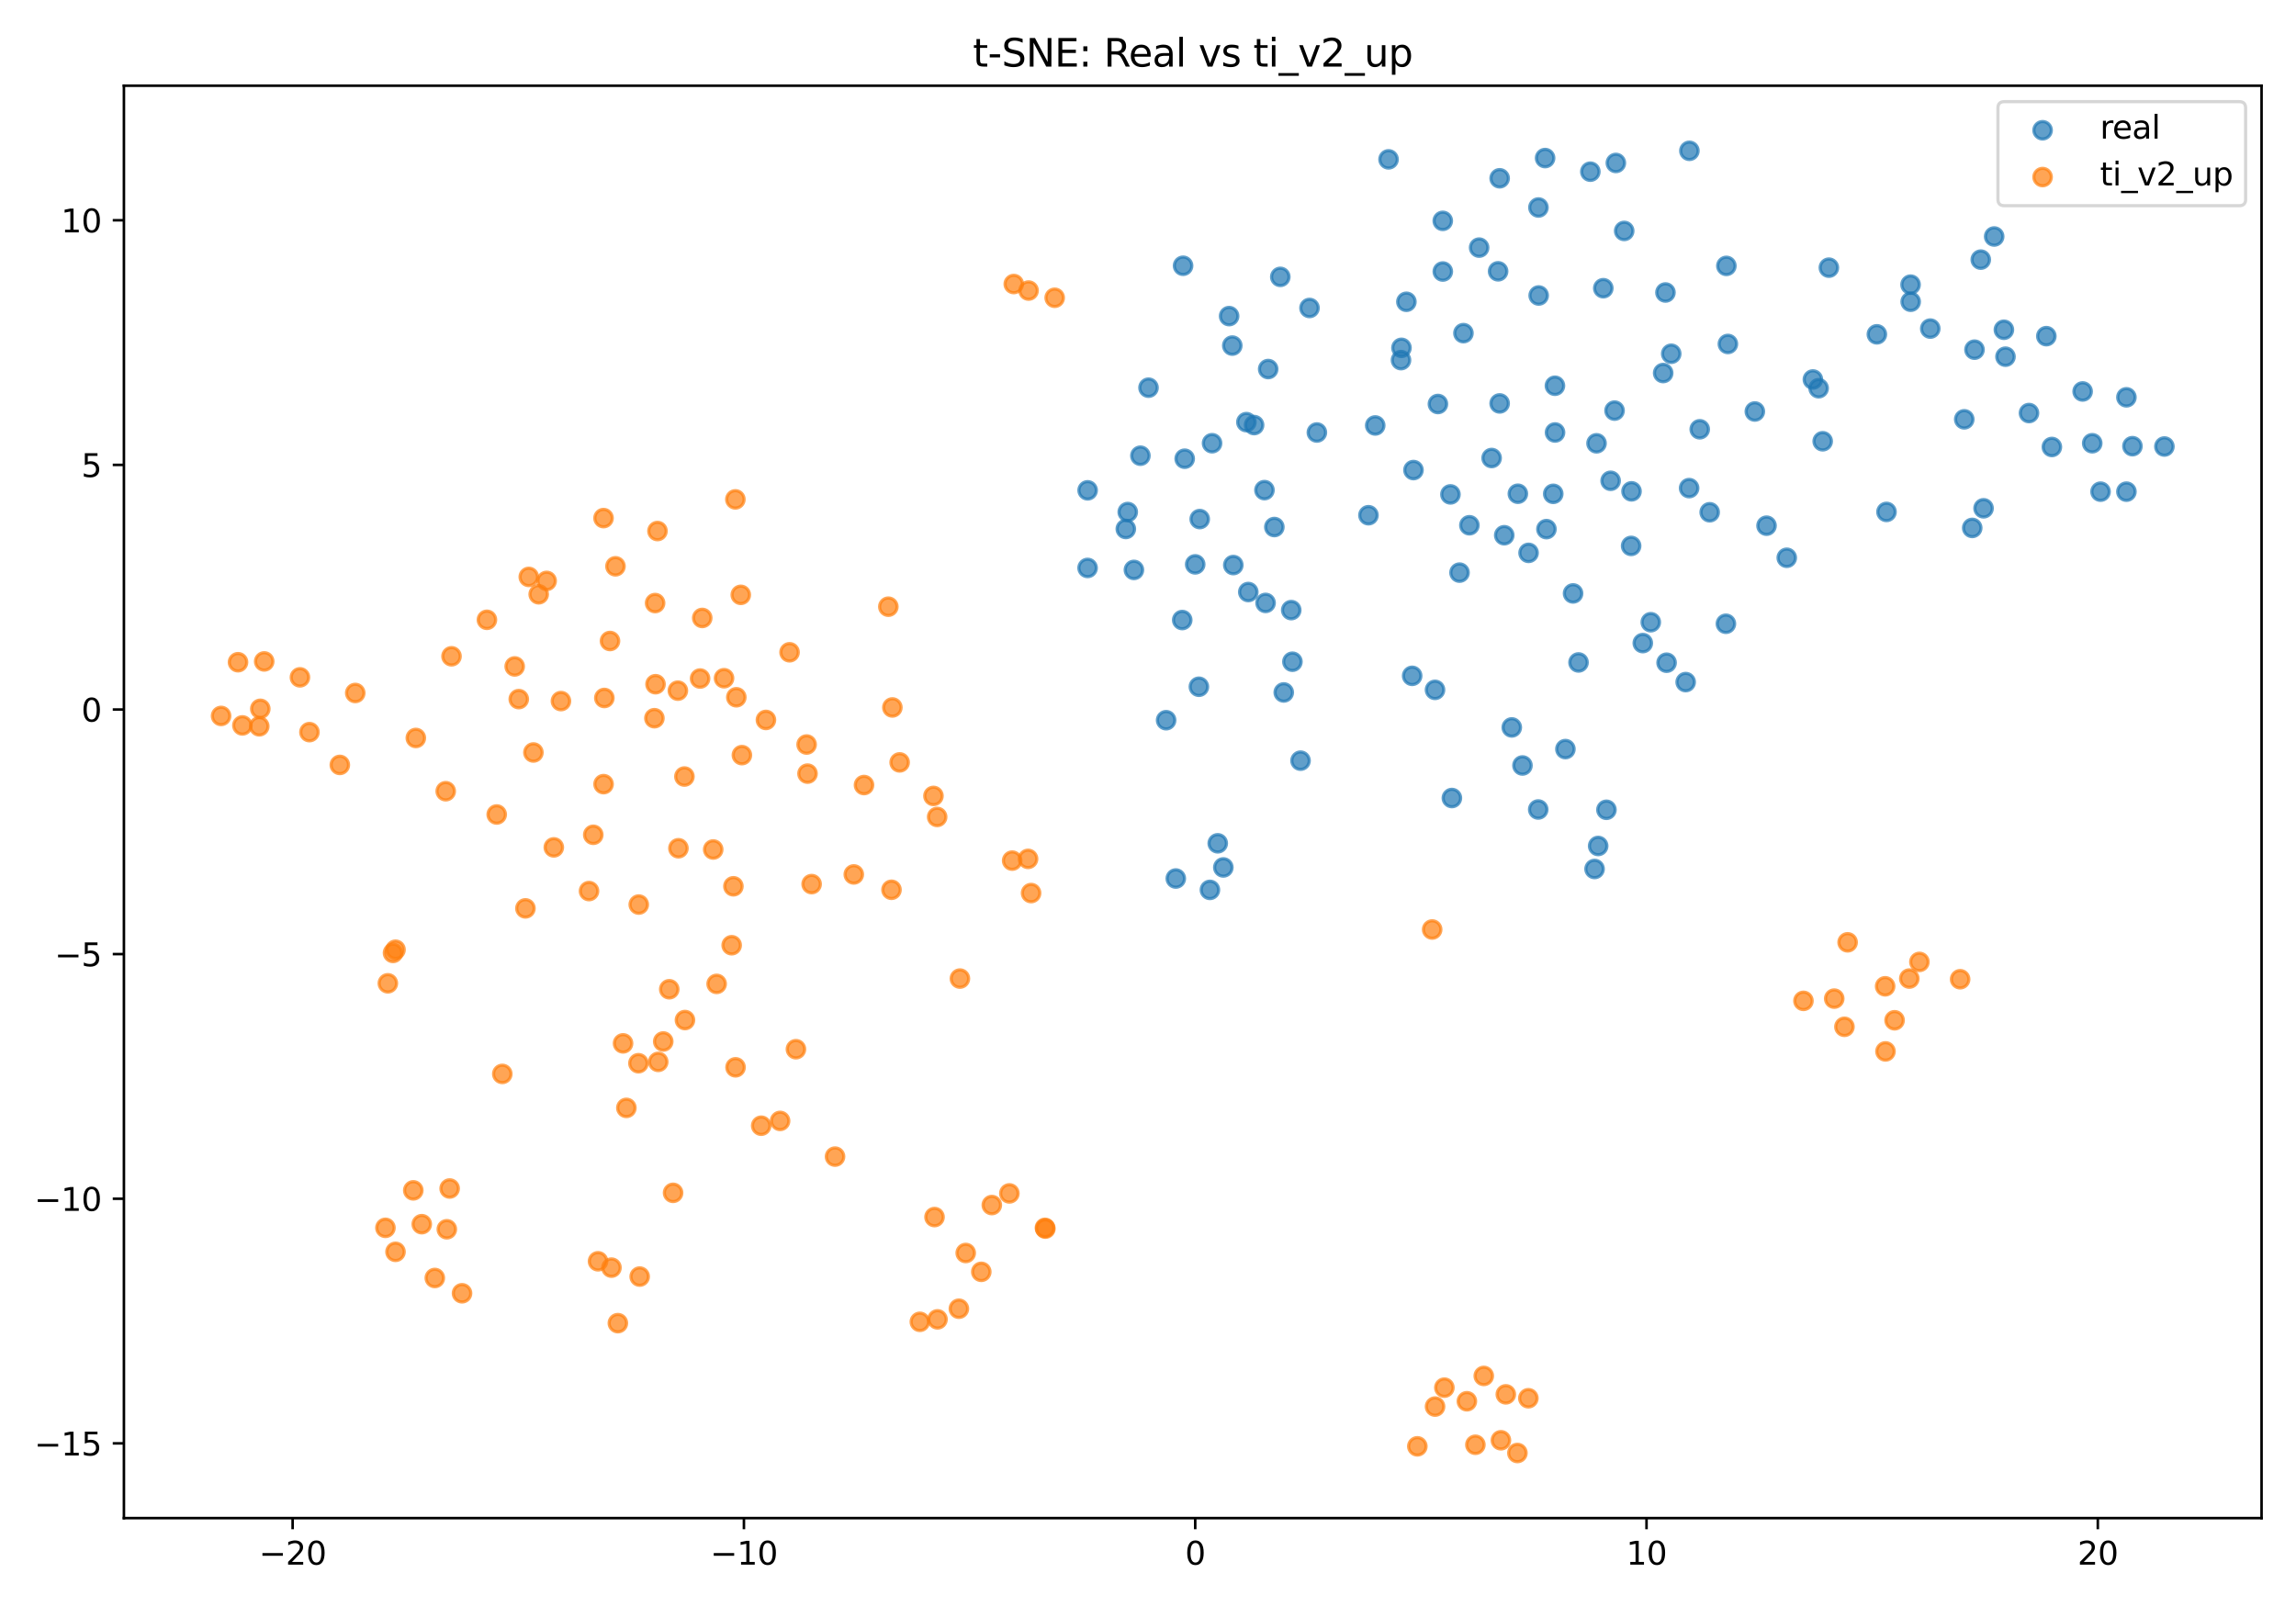 <?xml version="1.0" encoding="utf-8" standalone="no"?>
<!DOCTYPE svg PUBLIC "-//W3C//DTD SVG 1.1//EN"
  "http://www.w3.org/Graphics/SVG/1.1/DTD/svg11.dtd">
<svg xmlns:xlink="http://www.w3.org/1999/xlink" width="720pt" height="504pt" viewBox="0 0 720 504" xmlns="http://www.w3.org/2000/svg" version="1.1">
 <defs>
  <style type="text/css">*{stroke-linejoin: round; stroke-linecap: butt}</style>
 </defs>
 <g id="figure_1">
  <g id="patch_1">
   <path d="M 0 504 
L 720 504 
L 720 0 
L 0 0 
z
" style="fill: #ffffff"/>
  </g>
  <g id="axes_1">
   <g id="patch_2">
    <path d="M 38.86 476.12 
L 709.2 476.12 
L 709.2 26.88 
L 38.86 26.88 
z
" style="fill: #ffffff"/>
   </g>
   <g id="PathCollection_1">
    <defs>
     <path id="me926a6a86a" d="M 0 2.739 
C 0.726 2.739 1.423 2.45 1.936 1.936 
C 2.45 1.423 2.739 0.726 2.739 0 
C 2.739 -0.726 2.45 -1.423 1.936 -1.936 
C 1.423 -2.45 0.726 -2.739 0 -2.739 
C -0.726 -2.739 -1.423 -2.45 -1.936 -1.936 
C -2.45 -1.423 -2.739 -0.726 -2.739 0 
C -2.739 0.726 -2.45 1.423 -1.936 1.936 
C -1.423 2.45 -0.726 2.739 0 2.739 
z
" style="stroke: #1f77b4; stroke-opacity: 0.7"/>
    </defs>
    <g clip-path="url(#pe6d6c98d24)">
     <use xlink:href="#me926a6a86a" x="467.756" y="143.649" style="fill: #1f77b4; fill-opacity: 0.7; stroke: #1f77b4; stroke-opacity: 0.7"/>
     <use xlink:href="#me926a6a86a" x="618.469" y="165.573" style="fill: #1f77b4; fill-opacity: 0.7; stroke: #1f77b4; stroke-opacity: 0.7"/>
     <use xlink:href="#me926a6a86a" x="511.504" y="171.214" style="fill: #1f77b4; fill-opacity: 0.7; stroke: #1f77b4; stroke-opacity: 0.7"/>
     <use xlink:href="#me926a6a86a" x="487.641" y="135.639" style="fill: #1f77b4; fill-opacity: 0.7; stroke: #1f77b4; stroke-opacity: 0.7"/>
     <use xlink:href="#me926a6a86a" x="457.689" y="179.592" style="fill: #1f77b4; fill-opacity: 0.7; stroke: #1f77b4; stroke-opacity: 0.7"/>
     <use xlink:href="#me926a6a86a" x="475.985" y="154.85" style="fill: #1f77b4; fill-opacity: 0.7; stroke: #1f77b4; stroke-opacity: 0.7"/>
     <use xlink:href="#me926a6a86a" x="471.713" y="167.864" style="fill: #1f77b4; fill-opacity: 0.7; stroke: #1f77b4; stroke-opacity: 0.7"/>
     <use xlink:href="#me926a6a86a" x="355.584" y="178.744" style="fill: #1f77b4; fill-opacity: 0.7; stroke: #1f77b4; stroke-opacity: 0.7"/>
     <use xlink:href="#me926a6a86a" x="560.31" y="174.934" style="fill: #1f77b4; fill-opacity: 0.7; stroke: #1f77b4; stroke-opacity: 0.7"/>
     <use xlink:href="#me926a6a86a" x="353.649" y="160.587" style="fill: #1f77b4; fill-opacity: 0.7; stroke: #1f77b4; stroke-opacity: 0.7"/>
     <use xlink:href="#me926a6a86a" x="553.963" y="164.872" style="fill: #1f77b4; fill-opacity: 0.7; stroke: #1f77b4; stroke-opacity: 0.7"/>
     <use xlink:href="#me926a6a86a" x="521.553" y="116.994" style="fill: #1f77b4; fill-opacity: 0.7; stroke: #1f77b4; stroke-opacity: 0.7"/>
     <use xlink:href="#me926a6a86a" x="541.845" y="107.878" style="fill: #1f77b4; fill-opacity: 0.7; stroke: #1f77b4; stroke-opacity: 0.7"/>
     <use xlink:href="#me926a6a86a" x="528.609" y="213.922" style="fill: #1f77b4; fill-opacity: 0.7; stroke: #1f77b4; stroke-opacity: 0.7"/>
     <use xlink:href="#me926a6a86a" x="591.583" y="160.551" style="fill: #1f77b4; fill-opacity: 0.7; stroke: #1f77b4; stroke-opacity: 0.7"/>
     <use xlink:href="#me926a6a86a" x="429.131" y="161.587" style="fill: #1f77b4; fill-opacity: 0.7; stroke: #1f77b4; stroke-opacity: 0.7"/>
     <use xlink:href="#me926a6a86a" x="511.625" y="154.097" style="fill: #1f77b4; fill-opacity: 0.7; stroke: #1f77b4; stroke-opacity: 0.7"/>
     <use xlink:href="#me926a6a86a" x="505.073" y="150.788" style="fill: #1f77b4; fill-opacity: 0.7; stroke: #1f77b4; stroke-opacity: 0.7"/>
     <use xlink:href="#me926a6a86a" x="450.008" y="216.361" style="fill: #1f77b4; fill-opacity: 0.7; stroke: #1f77b4; stroke-opacity: 0.7"/>
     <use xlink:href="#me926a6a86a" x="386.431" y="108.39" style="fill: #1f77b4; fill-opacity: 0.7; stroke: #1f77b4; stroke-opacity: 0.7"/>
     <use xlink:href="#me926a6a86a" x="399.619" y="165.294" style="fill: #1f77b4; fill-opacity: 0.7; stroke: #1f77b4; stroke-opacity: 0.7"/>
     <use xlink:href="#me926a6a86a" x="484.947" y="165.948" style="fill: #1f77b4; fill-opacity: 0.7; stroke: #1f77b4; stroke-opacity: 0.7"/>
     <use xlink:href="#me926a6a86a" x="407.833" y="238.566" style="fill: #1f77b4; fill-opacity: 0.7; stroke: #1f77b4; stroke-opacity: 0.7"/>
     <use xlink:href="#me926a6a86a" x="460.785" y="164.734" style="fill: #1f77b4; fill-opacity: 0.7; stroke: #1f77b4; stroke-opacity: 0.7"/>
     <use xlink:href="#me926a6a86a" x="522.622" y="207.846" style="fill: #1f77b4; fill-opacity: 0.7; stroke: #1f77b4; stroke-opacity: 0.7"/>
     <use xlink:href="#me926a6a86a" x="452.436" y="69.269" style="fill: #1f77b4; fill-opacity: 0.7; stroke: #1f77b4; stroke-opacity: 0.7"/>
     <use xlink:href="#me926a6a86a" x="450.916" y="126.706" style="fill: #1f77b4; fill-opacity: 0.7; stroke: #1f77b4; stroke-opacity: 0.7"/>
     <use xlink:href="#me926a6a86a" x="487.611" y="120.98" style="fill: #1f77b4; fill-opacity: 0.7; stroke: #1f77b4; stroke-opacity: 0.7"/>
     <use xlink:href="#me926a6a86a" x="443.249" y="147.426" style="fill: #1f77b4; fill-opacity: 0.7; stroke: #1f77b4; stroke-opacity: 0.7"/>
     <use xlink:href="#me926a6a86a" x="452.449" y="85.156" style="fill: #1f77b4; fill-opacity: 0.7; stroke: #1f77b4; stroke-opacity: 0.7"/>
     <use xlink:href="#me926a6a86a" x="386.751" y="177.218" style="fill: #1f77b4; fill-opacity: 0.7; stroke: #1f77b4; stroke-opacity: 0.7"/>
     <use xlink:href="#me926a6a86a" x="370.733" y="194.461" style="fill: #1f77b4; fill-opacity: 0.7; stroke: #1f77b4; stroke-opacity: 0.7"/>
     <use xlink:href="#me926a6a86a" x="375.959" y="215.385" style="fill: #1f77b4; fill-opacity: 0.7; stroke: #1f77b4; stroke-opacity: 0.7"/>
     <use xlink:href="#me926a6a86a" x="365.683" y="225.877" style="fill: #1f77b4; fill-opacity: 0.7; stroke: #1f77b4; stroke-opacity: 0.7"/>
     <use xlink:href="#me926a6a86a" x="383.623" y="272.053" style="fill: #1f77b4; fill-opacity: 0.7; stroke: #1f77b4; stroke-opacity: 0.7"/>
     <use xlink:href="#me926a6a86a" x="405.288" y="207.534" style="fill: #1f77b4; fill-opacity: 0.7; stroke: #1f77b4; stroke-opacity: 0.7"/>
     <use xlink:href="#me926a6a86a" x="402.569" y="217.171" style="fill: #1f77b4; fill-opacity: 0.7; stroke: #1f77b4; stroke-opacity: 0.7"/>
     <use xlink:href="#me926a6a86a" x="381.867" y="264.485" style="fill: #1f77b4; fill-opacity: 0.7; stroke: #1f77b4; stroke-opacity: 0.7"/>
     <use xlink:href="#me926a6a86a" x="368.716" y="275.527" style="fill: #1f77b4; fill-opacity: 0.7; stroke: #1f77b4; stroke-opacity: 0.7"/>
     <use xlink:href="#me926a6a86a" x="379.42" y="279.093" style="fill: #1f77b4; fill-opacity: 0.7; stroke: #1f77b4; stroke-opacity: 0.7"/>
     <use xlink:href="#me926a6a86a" x="506.305" y="128.78" style="fill: #1f77b4; fill-opacity: 0.7; stroke: #1f77b4; stroke-opacity: 0.7"/>
     <use xlink:href="#me926a6a86a" x="536.136" y="160.658" style="fill: #1f77b4; fill-opacity: 0.7; stroke: #1f77b4; stroke-opacity: 0.7"/>
     <use xlink:href="#me926a6a86a" x="495.007" y="207.763" style="fill: #1f77b4; fill-opacity: 0.7; stroke: #1f77b4; stroke-opacity: 0.7"/>
     <use xlink:href="#me926a6a86a" x="458.918" y="104.484" style="fill: #1f77b4; fill-opacity: 0.7; stroke: #1f77b4; stroke-opacity: 0.7"/>
     <use xlink:href="#me926a6a86a" x="410.646" y="96.59" style="fill: #1f77b4; fill-opacity: 0.7; stroke: #1f77b4; stroke-opacity: 0.7"/>
     <use xlink:href="#me926a6a86a" x="533.017" y="134.635" style="fill: #1f77b4; fill-opacity: 0.7; stroke: #1f77b4; stroke-opacity: 0.7"/>
     <use xlink:href="#me926a6a86a" x="477.428" y="240.075" style="fill: #1f77b4; fill-opacity: 0.7; stroke: #1f77b4; stroke-opacity: 0.7"/>
     <use xlink:href="#me926a6a86a" x="474.076" y="228.141" style="fill: #1f77b4; fill-opacity: 0.7; stroke: #1f77b4; stroke-opacity: 0.7"/>
     <use xlink:href="#me926a6a86a" x="515.165" y="201.69" style="fill: #1f77b4; fill-opacity: 0.7; stroke: #1f77b4; stroke-opacity: 0.7"/>
     <use xlink:href="#me926a6a86a" x="482.511" y="92.674" style="fill: #1f77b4; fill-opacity: 0.7; stroke: #1f77b4; stroke-opacity: 0.7"/>
     <use xlink:href="#me926a6a86a" x="482.436" y="65.078" style="fill: #1f77b4; fill-opacity: 0.7; stroke: #1f77b4; stroke-opacity: 0.7"/>
     <use xlink:href="#me926a6a86a" x="487.082" y="154.877" style="fill: #1f77b4; fill-opacity: 0.7; stroke: #1f77b4; stroke-opacity: 0.7"/>
     <use xlink:href="#me926a6a86a" x="490.894" y="234.937" style="fill: #1f77b4; fill-opacity: 0.7; stroke: #1f77b4; stroke-opacity: 0.7"/>
     <use xlink:href="#me926a6a86a" x="484.527" y="49.574" style="fill: #1f77b4; fill-opacity: 0.7; stroke: #1f77b4; stroke-opacity: 0.7"/>
     <use xlink:href="#me926a6a86a" x="470.275" y="55.915" style="fill: #1f77b4; fill-opacity: 0.7; stroke: #1f77b4; stroke-opacity: 0.7"/>
     <use xlink:href="#me926a6a86a" x="498.715" y="53.843" style="fill: #1f77b4; fill-opacity: 0.7; stroke: #1f77b4; stroke-opacity: 0.7"/>
     <use xlink:href="#me926a6a86a" x="469.789" y="85.091" style="fill: #1f77b4; fill-opacity: 0.7; stroke: #1f77b4; stroke-opacity: 0.7"/>
     <use xlink:href="#me926a6a86a" x="506.716" y="51.107" style="fill: #1f77b4; fill-opacity: 0.7; stroke: #1f77b4; stroke-opacity: 0.7"/>
     <use xlink:href="#me926a6a86a" x="385.437" y="99.139" style="fill: #1f77b4; fill-opacity: 0.7; stroke: #1f77b4; stroke-opacity: 0.7"/>
     <use xlink:href="#me926a6a86a" x="621.147" y="81.427" style="fill: #1f77b4; fill-opacity: 0.7; stroke: #1f77b4; stroke-opacity: 0.7"/>
     <use xlink:href="#me926a6a86a" x="455.294" y="250.283" style="fill: #1f77b4; fill-opacity: 0.7; stroke: #1f77b4; stroke-opacity: 0.7"/>
     <use xlink:href="#me926a6a86a" x="353.043" y="165.897" style="fill: #1f77b4; fill-opacity: 0.7; stroke: #1f77b4; stroke-opacity: 0.7"/>
     <use xlink:href="#me926a6a86a" x="397.687" y="115.747" style="fill: #1f77b4; fill-opacity: 0.7; stroke: #1f77b4; stroke-opacity: 0.7"/>
     <use xlink:href="#me926a6a86a" x="341.056" y="178.122" style="fill: #1f77b4; fill-opacity: 0.7; stroke: #1f77b4; stroke-opacity: 0.7"/>
     <use xlink:href="#me926a6a86a" x="396.871" y="189.093" style="fill: #1f77b4; fill-opacity: 0.7; stroke: #1f77b4; stroke-opacity: 0.7"/>
     <use xlink:href="#me926a6a86a" x="493.298" y="186.111" style="fill: #1f77b4; fill-opacity: 0.7; stroke: #1f77b4; stroke-opacity: 0.7"/>
     <use xlink:href="#me926a6a86a" x="454.841" y="155.055" style="fill: #1f77b4; fill-opacity: 0.7; stroke: #1f77b4; stroke-opacity: 0.7"/>
     <use xlink:href="#me926a6a86a" x="391.449" y="185.677" style="fill: #1f77b4; fill-opacity: 0.7; stroke: #1f77b4; stroke-opacity: 0.7"/>
     <use xlink:href="#me926a6a86a" x="500.655" y="139.034" style="fill: #1f77b4; fill-opacity: 0.7; stroke: #1f77b4; stroke-opacity: 0.7"/>
     <use xlink:href="#me926a6a86a" x="435.434" y="49.979" style="fill: #1f77b4; fill-opacity: 0.7; stroke: #1f77b4; stroke-opacity: 0.7"/>
     <use xlink:href="#me926a6a86a" x="442.839" y="211.963" style="fill: #1f77b4; fill-opacity: 0.7; stroke: #1f77b4; stroke-opacity: 0.7"/>
     <use xlink:href="#me926a6a86a" x="541.226" y="195.629" style="fill: #1f77b4; fill-opacity: 0.7; stroke: #1f77b4; stroke-opacity: 0.7"/>
     <use xlink:href="#me926a6a86a" x="371" y="83.349" style="fill: #1f77b4; fill-opacity: 0.7; stroke: #1f77b4; stroke-opacity: 0.7"/>
     <use xlink:href="#me926a6a86a" x="401.488" y="86.835" style="fill: #1f77b4; fill-opacity: 0.7; stroke: #1f77b4; stroke-opacity: 0.7"/>
     <use xlink:href="#me926a6a86a" x="571.576" y="138.392" style="fill: #1f77b4; fill-opacity: 0.7; stroke: #1f77b4; stroke-opacity: 0.7"/>
     <use xlink:href="#me926a6a86a" x="500.037" y="272.535" style="fill: #1f77b4; fill-opacity: 0.7; stroke: #1f77b4; stroke-opacity: 0.7"/>
     <use xlink:href="#me926a6a86a" x="503.761" y="253.973" style="fill: #1f77b4; fill-opacity: 0.7; stroke: #1f77b4; stroke-opacity: 0.7"/>
     <use xlink:href="#me926a6a86a" x="517.668" y="195.143" style="fill: #1f77b4; fill-opacity: 0.7; stroke: #1f77b4; stroke-opacity: 0.7"/>
     <use xlink:href="#me926a6a86a" x="501.165" y="265.319" style="fill: #1f77b4; fill-opacity: 0.7; stroke: #1f77b4; stroke-opacity: 0.7"/>
     <use xlink:href="#me926a6a86a" x="482.371" y="253.879" style="fill: #1f77b4; fill-opacity: 0.7; stroke: #1f77b4; stroke-opacity: 0.7"/>
     <use xlink:href="#me926a6a86a" x="396.519" y="153.719" style="fill: #1f77b4; fill-opacity: 0.7; stroke: #1f77b4; stroke-opacity: 0.7"/>
     <use xlink:href="#me926a6a86a" x="412.957" y="135.645" style="fill: #1f77b4; fill-opacity: 0.7; stroke: #1f77b4; stroke-opacity: 0.7"/>
     <use xlink:href="#me926a6a86a" x="529.69" y="153.086" style="fill: #1f77b4; fill-opacity: 0.7; stroke: #1f77b4; stroke-opacity: 0.7"/>
     <use xlink:href="#me926a6a86a" x="439.484" y="109.094" style="fill: #1f77b4; fill-opacity: 0.7; stroke: #1f77b4; stroke-opacity: 0.7"/>
     <use xlink:href="#me926a6a86a" x="439.34" y="112.942" style="fill: #1f77b4; fill-opacity: 0.7; stroke: #1f77b4; stroke-opacity: 0.7"/>
     <use xlink:href="#me926a6a86a" x="371.506" y="143.865" style="fill: #1f77b4; fill-opacity: 0.7; stroke: #1f77b4; stroke-opacity: 0.7"/>
     <use xlink:href="#me926a6a86a" x="380.091" y="139.006" style="fill: #1f77b4; fill-opacity: 0.7; stroke: #1f77b4; stroke-opacity: 0.7"/>
     <use xlink:href="#me926a6a86a" x="393.272" y="133.315" style="fill: #1f77b4; fill-opacity: 0.7; stroke: #1f77b4; stroke-opacity: 0.7"/>
     <use xlink:href="#me926a6a86a" x="390.854" y="132.389" style="fill: #1f77b4; fill-opacity: 0.7; stroke: #1f77b4; stroke-opacity: 0.7"/>
     <use xlink:href="#me926a6a86a" x="404.916" y="191.347" style="fill: #1f77b4; fill-opacity: 0.7; stroke: #1f77b4; stroke-opacity: 0.7"/>
     <use xlink:href="#me926a6a86a" x="376.219" y="162.796" style="fill: #1f77b4; fill-opacity: 0.7; stroke: #1f77b4; stroke-opacity: 0.7"/>
     <use xlink:href="#me926a6a86a" x="374.803" y="177" style="fill: #1f77b4; fill-opacity: 0.7; stroke: #1f77b4; stroke-opacity: 0.7"/>
     <use xlink:href="#me926a6a86a" x="524.08" y="110.947" style="fill: #1f77b4; fill-opacity: 0.7; stroke: #1f77b4; stroke-opacity: 0.7"/>
     <use xlink:href="#me926a6a86a" x="463.838" y="77.663" style="fill: #1f77b4; fill-opacity: 0.7; stroke: #1f77b4; stroke-opacity: 0.7"/>
     <use xlink:href="#me926a6a86a" x="479.342" y="173.394" style="fill: #1f77b4; fill-opacity: 0.7; stroke: #1f77b4; stroke-opacity: 0.7"/>
     <use xlink:href="#me926a6a86a" x="341.068" y="153.779" style="fill: #1f77b4; fill-opacity: 0.7; stroke: #1f77b4; stroke-opacity: 0.7"/>
     <use xlink:href="#me926a6a86a" x="550.299" y="129.055" style="fill: #1f77b4; fill-opacity: 0.7; stroke: #1f77b4; stroke-opacity: 0.7"/>
     <use xlink:href="#me926a6a86a" x="360.159" y="121.591" style="fill: #1f77b4; fill-opacity: 0.7; stroke: #1f77b4; stroke-opacity: 0.7"/>
     <use xlink:href="#me926a6a86a" x="431.255" y="133.436" style="fill: #1f77b4; fill-opacity: 0.7; stroke: #1f77b4; stroke-opacity: 0.7"/>
     <use xlink:href="#me926a6a86a" x="357.62" y="142.921" style="fill: #1f77b4; fill-opacity: 0.7; stroke: #1f77b4; stroke-opacity: 0.7"/>
     <use xlink:href="#me926a6a86a" x="509.33" y="72.429" style="fill: #1f77b4; fill-opacity: 0.7; stroke: #1f77b4; stroke-opacity: 0.7"/>
     <use xlink:href="#me926a6a86a" x="522.269" y="91.733" style="fill: #1f77b4; fill-opacity: 0.7; stroke: #1f77b4; stroke-opacity: 0.7"/>
     <use xlink:href="#me926a6a86a" x="441.028" y="94.648" style="fill: #1f77b4; fill-opacity: 0.7; stroke: #1f77b4; stroke-opacity: 0.7"/>
     <use xlink:href="#me926a6a86a" x="599.17" y="94.637" style="fill: #1f77b4; fill-opacity: 0.7; stroke: #1f77b4; stroke-opacity: 0.7"/>
     <use xlink:href="#me926a6a86a" x="541.372" y="83.392" style="fill: #1f77b4; fill-opacity: 0.7; stroke: #1f77b4; stroke-opacity: 0.7"/>
     <use xlink:href="#me926a6a86a" x="570.302" y="121.764" style="fill: #1f77b4; fill-opacity: 0.7; stroke: #1f77b4; stroke-opacity: 0.7"/>
     <use xlink:href="#me926a6a86a" x="588.567" y="104.852" style="fill: #1f77b4; fill-opacity: 0.7; stroke: #1f77b4; stroke-opacity: 0.7"/>
     <use xlink:href="#me926a6a86a" x="573.516" y="83.951" style="fill: #1f77b4; fill-opacity: 0.7; stroke: #1f77b4; stroke-opacity: 0.7"/>
     <use xlink:href="#me926a6a86a" x="568.503" y="119.017" style="fill: #1f77b4; fill-opacity: 0.7; stroke: #1f77b4; stroke-opacity: 0.7"/>
     <use xlink:href="#me926a6a86a" x="599.133" y="89.273" style="fill: #1f77b4; fill-opacity: 0.7; stroke: #1f77b4; stroke-opacity: 0.7"/>
     <use xlink:href="#me926a6a86a" x="643.444" y="140.19" style="fill: #1f77b4; fill-opacity: 0.7; stroke: #1f77b4; stroke-opacity: 0.7"/>
     <use xlink:href="#me926a6a86a" x="622.022" y="159.415" style="fill: #1f77b4; fill-opacity: 0.7; stroke: #1f77b4; stroke-opacity: 0.7"/>
     <use xlink:href="#me926a6a86a" x="615.969" y="131.51" style="fill: #1f77b4; fill-opacity: 0.7; stroke: #1f77b4; stroke-opacity: 0.7"/>
     <use xlink:href="#me926a6a86a" x="628.4" y="103.421" style="fill: #1f77b4; fill-opacity: 0.7; stroke: #1f77b4; stroke-opacity: 0.7"/>
     <use xlink:href="#me926a6a86a" x="605.313" y="103.057" style="fill: #1f77b4; fill-opacity: 0.7; stroke: #1f77b4; stroke-opacity: 0.7"/>
     <use xlink:href="#me926a6a86a" x="619.181" y="109.669" style="fill: #1f77b4; fill-opacity: 0.7; stroke: #1f77b4; stroke-opacity: 0.7"/>
     <use xlink:href="#me926a6a86a" x="628.897" y="111.869" style="fill: #1f77b4; fill-opacity: 0.7; stroke: #1f77b4; stroke-opacity: 0.7"/>
     <use xlink:href="#me926a6a86a" x="653.091" y="122.772" style="fill: #1f77b4; fill-opacity: 0.7; stroke: #1f77b4; stroke-opacity: 0.7"/>
     <use xlink:href="#me926a6a86a" x="641.707" y="105.429" style="fill: #1f77b4; fill-opacity: 0.7; stroke: #1f77b4; stroke-opacity: 0.7"/>
     <use xlink:href="#me926a6a86a" x="636.268" y="129.545" style="fill: #1f77b4; fill-opacity: 0.7; stroke: #1f77b4; stroke-opacity: 0.7"/>
     <use xlink:href="#me926a6a86a" x="529.775" y="47.3" style="fill: #1f77b4; fill-opacity: 0.7; stroke: #1f77b4; stroke-opacity: 0.7"/>
     <use xlink:href="#me926a6a86a" x="658.709" y="154.2" style="fill: #1f77b4; fill-opacity: 0.7; stroke: #1f77b4; stroke-opacity: 0.7"/>
     <use xlink:href="#me926a6a86a" x="470.272" y="126.523" style="fill: #1f77b4; fill-opacity: 0.7; stroke: #1f77b4; stroke-opacity: 0.7"/>
     <use xlink:href="#me926a6a86a" x="625.35" y="74.173" style="fill: #1f77b4; fill-opacity: 0.7; stroke: #1f77b4; stroke-opacity: 0.7"/>
     <use xlink:href="#me926a6a86a" x="666.819" y="124.607" style="fill: #1f77b4; fill-opacity: 0.7; stroke: #1f77b4; stroke-opacity: 0.7"/>
     <use xlink:href="#me926a6a86a" x="656.101" y="139.012" style="fill: #1f77b4; fill-opacity: 0.7; stroke: #1f77b4; stroke-opacity: 0.7"/>
     <use xlink:href="#me926a6a86a" x="668.71" y="139.933" style="fill: #1f77b4; fill-opacity: 0.7; stroke: #1f77b4; stroke-opacity: 0.7"/>
     <use xlink:href="#me926a6a86a" x="678.73" y="140.037" style="fill: #1f77b4; fill-opacity: 0.7; stroke: #1f77b4; stroke-opacity: 0.7"/>
     <use xlink:href="#me926a6a86a" x="666.821" y="154.198" style="fill: #1f77b4; fill-opacity: 0.7; stroke: #1f77b4; stroke-opacity: 0.7"/>
     <use xlink:href="#me926a6a86a" x="502.776" y="90.392" style="fill: #1f77b4; fill-opacity: 0.7; stroke: #1f77b4; stroke-opacity: 0.7"/>
    </g>
   </g>
   <g id="PathCollection_2">
    <defs>
     <path id="m59c09f71b2" d="M 0 2.739 
C 0.726 2.739 1.423 2.45 1.936 1.936 
C 2.45 1.423 2.739 0.726 2.739 0 
C 2.739 -0.726 2.45 -1.423 1.936 -1.936 
C 1.423 -2.45 0.726 -2.739 0 -2.739 
C -0.726 -2.739 -1.423 -2.45 -1.936 -1.936 
C -2.45 -1.423 -2.739 -0.726 -2.739 0 
C -2.739 0.726 -2.45 1.423 -1.936 1.936 
C -1.423 2.45 -0.726 2.739 0 2.739 
z
" style="stroke: #ff7f0e; stroke-opacity: 0.7"/>
    </defs>
    <g clip-path="url(#pe6d6c98d24)">
     <use xlink:href="#m59c09f71b2" x="173.669" y="265.761" style="fill: #ff7f0e; fill-opacity: 0.7; stroke: #ff7f0e; stroke-opacity: 0.7"/>
     <use xlink:href="#m59c09f71b2" x="175.907" y="219.878" style="fill: #ff7f0e; fill-opacity: 0.7; stroke: #ff7f0e; stroke-opacity: 0.7"/>
     <use xlink:href="#m59c09f71b2" x="186.044" y="261.814" style="fill: #ff7f0e; fill-opacity: 0.7; stroke: #ff7f0e; stroke-opacity: 0.7"/>
     <use xlink:href="#m59c09f71b2" x="244.628" y="351.549" style="fill: #ff7f0e; fill-opacity: 0.7; stroke: #ff7f0e; stroke-opacity: 0.7"/>
     <use xlink:href="#m59c09f71b2" x="230.659" y="334.739" style="fill: #ff7f0e; fill-opacity: 0.7; stroke: #ff7f0e; stroke-opacity: 0.7"/>
     <use xlink:href="#m59c09f71b2" x="238.706" y="353.054" style="fill: #ff7f0e; fill-opacity: 0.7; stroke: #ff7f0e; stroke-opacity: 0.7"/>
     <use xlink:href="#m59c09f71b2" x="230.604" y="156.619" style="fill: #ff7f0e; fill-opacity: 0.7; stroke: #ff7f0e; stroke-opacity: 0.7"/>
     <use xlink:href="#m59c09f71b2" x="261.86" y="362.745" style="fill: #ff7f0e; fill-opacity: 0.7; stroke: #ff7f0e; stroke-opacity: 0.7"/>
     <use xlink:href="#m59c09f71b2" x="249.596" y="329.062" style="fill: #ff7f0e; fill-opacity: 0.7; stroke: #ff7f0e; stroke-opacity: 0.7"/>
     <use xlink:href="#m59c09f71b2" x="164.769" y="284.891" style="fill: #ff7f0e; fill-opacity: 0.7; stroke: #ff7f0e; stroke-opacity: 0.7"/>
     <use xlink:href="#m59c09f71b2" x="121.624" y="308.392" style="fill: #ff7f0e; fill-opacity: 0.7; stroke: #ff7f0e; stroke-opacity: 0.7"/>
     <use xlink:href="#m59c09f71b2" x="123.249" y="298.864" style="fill: #ff7f0e; fill-opacity: 0.7; stroke: #ff7f0e; stroke-opacity: 0.7"/>
     <use xlink:href="#m59c09f71b2" x="124.032" y="297.859" style="fill: #ff7f0e; fill-opacity: 0.7; stroke: #ff7f0e; stroke-opacity: 0.7"/>
     <use xlink:href="#m59c09f71b2" x="206.178" y="166.549" style="fill: #ff7f0e; fill-opacity: 0.7; stroke: #ff7f0e; stroke-opacity: 0.7"/>
     <use xlink:href="#m59c09f71b2" x="232.302" y="186.561" style="fill: #ff7f0e; fill-opacity: 0.7; stroke: #ff7f0e; stroke-opacity: 0.7"/>
     <use xlink:href="#m59c09f71b2" x="230.902" y="218.683" style="fill: #ff7f0e; fill-opacity: 0.7; stroke: #ff7f0e; stroke-opacity: 0.7"/>
     <use xlink:href="#m59c09f71b2" x="193.003" y="177.608" style="fill: #ff7f0e; fill-opacity: 0.7; stroke: #ff7f0e; stroke-opacity: 0.7"/>
     <use xlink:href="#m59c09f71b2" x="205.435" y="189.14" style="fill: #ff7f0e; fill-opacity: 0.7; stroke: #ff7f0e; stroke-opacity: 0.7"/>
     <use xlink:href="#m59c09f71b2" x="220.214" y="193.807" style="fill: #ff7f0e; fill-opacity: 0.7; stroke: #ff7f0e; stroke-opacity: 0.7"/>
     <use xlink:href="#m59c09f71b2" x="189.261" y="162.491" style="fill: #ff7f0e; fill-opacity: 0.7; stroke: #ff7f0e; stroke-opacity: 0.7"/>
     <use xlink:href="#m59c09f71b2" x="214.625" y="243.543" style="fill: #ff7f0e; fill-opacity: 0.7; stroke: #ff7f0e; stroke-opacity: 0.7"/>
     <use xlink:href="#m59c09f71b2" x="252.945" y="233.504" style="fill: #ff7f0e; fill-opacity: 0.7; stroke: #ff7f0e; stroke-opacity: 0.7"/>
     <use xlink:href="#m59c09f71b2" x="191.287" y="201.033" style="fill: #ff7f0e; fill-opacity: 0.7; stroke: #ff7f0e; stroke-opacity: 0.7"/>
     <use xlink:href="#m59c09f71b2" x="205.212" y="225.249" style="fill: #ff7f0e; fill-opacity: 0.7; stroke: #ff7f0e; stroke-opacity: 0.7"/>
     <use xlink:href="#m59c09f71b2" x="253.228" y="242.631" style="fill: #ff7f0e; fill-opacity: 0.7; stroke: #ff7f0e; stroke-opacity: 0.7"/>
     <use xlink:href="#m59c09f71b2" x="240.187" y="225.794" style="fill: #ff7f0e; fill-opacity: 0.7; stroke: #ff7f0e; stroke-opacity: 0.7"/>
     <use xlink:href="#m59c09f71b2" x="205.568" y="214.589" style="fill: #ff7f0e; fill-opacity: 0.7; stroke: #ff7f0e; stroke-opacity: 0.7"/>
     <use xlink:href="#m59c09f71b2" x="212.574" y="216.608" style="fill: #ff7f0e; fill-opacity: 0.7; stroke: #ff7f0e; stroke-opacity: 0.7"/>
     <use xlink:href="#m59c09f71b2" x="227.051" y="212.708" style="fill: #ff7f0e; fill-opacity: 0.7; stroke: #ff7f0e; stroke-opacity: 0.7"/>
     <use xlink:href="#m59c09f71b2" x="219.539" y="212.808" style="fill: #ff7f0e; fill-opacity: 0.7; stroke: #ff7f0e; stroke-opacity: 0.7"/>
     <use xlink:href="#m59c09f71b2" x="161.403" y="209.01" style="fill: #ff7f0e; fill-opacity: 0.7; stroke: #ff7f0e; stroke-opacity: 0.7"/>
     <use xlink:href="#m59c09f71b2" x="254.516" y="277.278" style="fill: #ff7f0e; fill-opacity: 0.7; stroke: #ff7f0e; stroke-opacity: 0.7"/>
     <use xlink:href="#m59c09f71b2" x="141.59" y="205.829" style="fill: #ff7f0e; fill-opacity: 0.7; stroke: #ff7f0e; stroke-opacity: 0.7"/>
     <use xlink:href="#m59c09f71b2" x="301.017" y="306.91" style="fill: #ff7f0e; fill-opacity: 0.7; stroke: #ff7f0e; stroke-opacity: 0.7"/>
     <use xlink:href="#m59c09f71b2" x="322.39" y="269.369" style="fill: #ff7f0e; fill-opacity: 0.7; stroke: #ff7f0e; stroke-opacity: 0.7"/>
     <use xlink:href="#m59c09f71b2" x="317.404" y="269.914" style="fill: #ff7f0e; fill-opacity: 0.7; stroke: #ff7f0e; stroke-opacity: 0.7"/>
     <use xlink:href="#m59c09f71b2" x="267.739" y="274.244" style="fill: #ff7f0e; fill-opacity: 0.7; stroke: #ff7f0e; stroke-opacity: 0.7"/>
     <use xlink:href="#m59c09f71b2" x="323.338" y="280.09" style="fill: #ff7f0e; fill-opacity: 0.7; stroke: #ff7f0e; stroke-opacity: 0.7"/>
     <use xlink:href="#m59c09f71b2" x="279.563" y="279.062" style="fill: #ff7f0e; fill-opacity: 0.7; stroke: #ff7f0e; stroke-opacity: 0.7"/>
     <use xlink:href="#m59c09f71b2" x="155.762" y="255.446" style="fill: #ff7f0e; fill-opacity: 0.7; stroke: #ff7f0e; stroke-opacity: 0.7"/>
     <use xlink:href="#m59c09f71b2" x="247.595" y="204.574" style="fill: #ff7f0e; fill-opacity: 0.7; stroke: #ff7f0e; stroke-opacity: 0.7"/>
     <use xlink:href="#m59c09f71b2" x="141.004" y="372.75" style="fill: #ff7f0e; fill-opacity: 0.7; stroke: #ff7f0e; stroke-opacity: 0.7"/>
     <use xlink:href="#m59c09f71b2" x="189.271" y="245.927" style="fill: #ff7f0e; fill-opacity: 0.7; stroke: #ff7f0e; stroke-opacity: 0.7"/>
     <use xlink:href="#m59c09f71b2" x="144.888" y="405.607" style="fill: #ff7f0e; fill-opacity: 0.7; stroke: #ff7f0e; stroke-opacity: 0.7"/>
     <use xlink:href="#m59c09f71b2" x="136.351" y="400.814" style="fill: #ff7f0e; fill-opacity: 0.7; stroke: #ff7f0e; stroke-opacity: 0.7"/>
     <use xlink:href="#m59c09f71b2" x="120.869" y="385.084" style="fill: #ff7f0e; fill-opacity: 0.7; stroke: #ff7f0e; stroke-opacity: 0.7"/>
     <use xlink:href="#m59c09f71b2" x="129.604" y="373.331" style="fill: #ff7f0e; fill-opacity: 0.7; stroke: #ff7f0e; stroke-opacity: 0.7"/>
     <use xlink:href="#m59c09f71b2" x="132.261" y="383.935" style="fill: #ff7f0e; fill-opacity: 0.7; stroke: #ff7f0e; stroke-opacity: 0.7"/>
     <use xlink:href="#m59c09f71b2" x="140.121" y="385.533" style="fill: #ff7f0e; fill-opacity: 0.7; stroke: #ff7f0e; stroke-opacity: 0.7"/>
     <use xlink:href="#m59c09f71b2" x="124.026" y="392.608" style="fill: #ff7f0e; fill-opacity: 0.7; stroke: #ff7f0e; stroke-opacity: 0.7"/>
     <use xlink:href="#m59c09f71b2" x="278.573" y="190.277" style="fill: #ff7f0e; fill-opacity: 0.7; stroke: #ff7f0e; stroke-opacity: 0.7"/>
     <use xlink:href="#m59c09f71b2" x="223.655" y="266.427" style="fill: #ff7f0e; fill-opacity: 0.7; stroke: #ff7f0e; stroke-opacity: 0.7"/>
     <use xlink:href="#m59c09f71b2" x="212.748" y="266.037" style="fill: #ff7f0e; fill-opacity: 0.7; stroke: #ff7f0e; stroke-opacity: 0.7"/>
     <use xlink:href="#m59c09f71b2" x="229.444" y="296.45" style="fill: #ff7f0e; fill-opacity: 0.7; stroke: #ff7f0e; stroke-opacity: 0.7"/>
     <use xlink:href="#m59c09f71b2" x="279.838" y="221.877" style="fill: #ff7f0e; fill-opacity: 0.7; stroke: #ff7f0e; stroke-opacity: 0.7"/>
     <use xlink:href="#m59c09f71b2" x="293.881" y="256.216" style="fill: #ff7f0e; fill-opacity: 0.7; stroke: #ff7f0e; stroke-opacity: 0.7"/>
     <use xlink:href="#m59c09f71b2" x="449.111" y="291.516" style="fill: #ff7f0e; fill-opacity: 0.7; stroke: #ff7f0e; stroke-opacity: 0.7"/>
     <use xlink:href="#m59c09f71b2" x="292.72" y="249.627" style="fill: #ff7f0e; fill-opacity: 0.7; stroke: #ff7f0e; stroke-opacity: 0.7"/>
     <use xlink:href="#m59c09f71b2" x="270.942" y="246.214" style="fill: #ff7f0e; fill-opacity: 0.7; stroke: #ff7f0e; stroke-opacity: 0.7"/>
     <use xlink:href="#m59c09f71b2" x="282.119" y="239.107" style="fill: #ff7f0e; fill-opacity: 0.7; stroke: #ff7f0e; stroke-opacity: 0.7"/>
     <use xlink:href="#m59c09f71b2" x="224.731" y="308.576" style="fill: #ff7f0e; fill-opacity: 0.7; stroke: #ff7f0e; stroke-opacity: 0.7"/>
     <use xlink:href="#m59c09f71b2" x="206.415" y="333.034" style="fill: #ff7f0e; fill-opacity: 0.7; stroke: #ff7f0e; stroke-opacity: 0.7"/>
     <use xlink:href="#m59c09f71b2" x="232.651" y="236.827" style="fill: #ff7f0e; fill-opacity: 0.7; stroke: #ff7f0e; stroke-opacity: 0.7"/>
     <use xlink:href="#m59c09f71b2" x="196.422" y="347.465" style="fill: #ff7f0e; fill-opacity: 0.7; stroke: #ff7f0e; stroke-opacity: 0.7"/>
     <use xlink:href="#m59c09f71b2" x="195.382" y="327.228" style="fill: #ff7f0e; fill-opacity: 0.7; stroke: #ff7f0e; stroke-opacity: 0.7"/>
     <use xlink:href="#m59c09f71b2" x="200.206" y="333.457" style="fill: #ff7f0e; fill-opacity: 0.7; stroke: #ff7f0e; stroke-opacity: 0.7"/>
     <use xlink:href="#m59c09f71b2" x="214.797" y="319.92" style="fill: #ff7f0e; fill-opacity: 0.7; stroke: #ff7f0e; stroke-opacity: 0.7"/>
     <use xlink:href="#m59c09f71b2" x="200.307" y="283.697" style="fill: #ff7f0e; fill-opacity: 0.7; stroke: #ff7f0e; stroke-opacity: 0.7"/>
     <use xlink:href="#m59c09f71b2" x="209.872" y="310.258" style="fill: #ff7f0e; fill-opacity: 0.7; stroke: #ff7f0e; stroke-opacity: 0.7"/>
     <use xlink:href="#m59c09f71b2" x="207.986" y="326.638" style="fill: #ff7f0e; fill-opacity: 0.7; stroke: #ff7f0e; stroke-opacity: 0.7"/>
     <use xlink:href="#m59c09f71b2" x="317.908" y="89.079" style="fill: #ff7f0e; fill-opacity: 0.7; stroke: #ff7f0e; stroke-opacity: 0.7"/>
     <use xlink:href="#m59c09f71b2" x="106.565" y="239.9" style="fill: #ff7f0e; fill-opacity: 0.7; stroke: #ff7f0e; stroke-opacity: 0.7"/>
     <use xlink:href="#m59c09f71b2" x="187.536" y="395.573" style="fill: #ff7f0e; fill-opacity: 0.7; stroke: #ff7f0e; stroke-opacity: 0.7"/>
     <use xlink:href="#m59c09f71b2" x="322.55" y="91.13" style="fill: #ff7f0e; fill-opacity: 0.7; stroke: #ff7f0e; stroke-opacity: 0.7"/>
     <use xlink:href="#m59c09f71b2" x="200.597" y="400.37" style="fill: #ff7f0e; fill-opacity: 0.7; stroke: #ff7f0e; stroke-opacity: 0.7"/>
     <use xlink:href="#m59c09f71b2" x="193.756" y="414.976" style="fill: #ff7f0e; fill-opacity: 0.7; stroke: #ff7f0e; stroke-opacity: 0.7"/>
     <use xlink:href="#m59c09f71b2" x="330.738" y="93.39" style="fill: #ff7f0e; fill-opacity: 0.7; stroke: #ff7f0e; stroke-opacity: 0.7"/>
     <use xlink:href="#m59c09f71b2" x="211.071" y="374.108" style="fill: #ff7f0e; fill-opacity: 0.7; stroke: #ff7f0e; stroke-opacity: 0.7"/>
     <use xlink:href="#m59c09f71b2" x="191.748" y="397.571" style="fill: #ff7f0e; fill-opacity: 0.7; stroke: #ff7f0e; stroke-opacity: 0.7"/>
     <use xlink:href="#m59c09f71b2" x="184.71" y="279.465" style="fill: #ff7f0e; fill-opacity: 0.7; stroke: #ff7f0e; stroke-opacity: 0.7"/>
     <use xlink:href="#m59c09f71b2" x="229.988" y="277.964" style="fill: #ff7f0e; fill-opacity: 0.7; stroke: #ff7f0e; stroke-opacity: 0.7"/>
     <use xlink:href="#m59c09f71b2" x="139.772" y="248.148" style="fill: #ff7f0e; fill-opacity: 0.7; stroke: #ff7f0e; stroke-opacity: 0.7"/>
     <use xlink:href="#m59c09f71b2" x="167.273" y="236.002" style="fill: #ff7f0e; fill-opacity: 0.7; stroke: #ff7f0e; stroke-opacity: 0.7"/>
     <use xlink:href="#m59c09f71b2" x="165.821" y="180.933" style="fill: #ff7f0e; fill-opacity: 0.7; stroke: #ff7f0e; stroke-opacity: 0.7"/>
     <use xlink:href="#m59c09f71b2" x="171.421" y="182.189" style="fill: #ff7f0e; fill-opacity: 0.7; stroke: #ff7f0e; stroke-opacity: 0.7"/>
     <use xlink:href="#m59c09f71b2" x="162.679" y="219.259" style="fill: #ff7f0e; fill-opacity: 0.7; stroke: #ff7f0e; stroke-opacity: 0.7"/>
     <use xlink:href="#m59c09f71b2" x="189.514" y="218.904" style="fill: #ff7f0e; fill-opacity: 0.7; stroke: #ff7f0e; stroke-opacity: 0.7"/>
     <use xlink:href="#m59c09f71b2" x="130.399" y="231.448" style="fill: #ff7f0e; fill-opacity: 0.7; stroke: #ff7f0e; stroke-opacity: 0.7"/>
     <use xlink:href="#m59c09f71b2" x="168.929" y="186.382" style="fill: #ff7f0e; fill-opacity: 0.7; stroke: #ff7f0e; stroke-opacity: 0.7"/>
     <use xlink:href="#m59c09f71b2" x="152.692" y="194.391" style="fill: #ff7f0e; fill-opacity: 0.7; stroke: #ff7f0e; stroke-opacity: 0.7"/>
     <use xlink:href="#m59c09f71b2" x="81.63" y="222.307" style="fill: #ff7f0e; fill-opacity: 0.7; stroke: #ff7f0e; stroke-opacity: 0.7"/>
     <use xlink:href="#m59c09f71b2" x="82.853" y="207.439" style="fill: #ff7f0e; fill-opacity: 0.7; stroke: #ff7f0e; stroke-opacity: 0.7"/>
     <use xlink:href="#m59c09f71b2" x="69.33" y="224.539" style="fill: #ff7f0e; fill-opacity: 0.7; stroke: #ff7f0e; stroke-opacity: 0.7"/>
     <use xlink:href="#m59c09f71b2" x="111.402" y="217.341" style="fill: #ff7f0e; fill-opacity: 0.7; stroke: #ff7f0e; stroke-opacity: 0.7"/>
     <use xlink:href="#m59c09f71b2" x="81.303" y="227.787" style="fill: #ff7f0e; fill-opacity: 0.7; stroke: #ff7f0e; stroke-opacity: 0.7"/>
     <use xlink:href="#m59c09f71b2" x="94.059" y="212.432" style="fill: #ff7f0e; fill-opacity: 0.7; stroke: #ff7f0e; stroke-opacity: 0.7"/>
     <use xlink:href="#m59c09f71b2" x="97.039" y="229.616" style="fill: #ff7f0e; fill-opacity: 0.7; stroke: #ff7f0e; stroke-opacity: 0.7"/>
     <use xlink:href="#m59c09f71b2" x="74.639" y="207.691" style="fill: #ff7f0e; fill-opacity: 0.7; stroke: #ff7f0e; stroke-opacity: 0.7"/>
     <use xlink:href="#m59c09f71b2" x="157.515" y="336.808" style="fill: #ff7f0e; fill-opacity: 0.7; stroke: #ff7f0e; stroke-opacity: 0.7"/>
     <use xlink:href="#m59c09f71b2" x="76.012" y="227.511" style="fill: #ff7f0e; fill-opacity: 0.7; stroke: #ff7f0e; stroke-opacity: 0.7"/>
     <use xlink:href="#m59c09f71b2" x="316.528" y="374.284" style="fill: #ff7f0e; fill-opacity: 0.7; stroke: #ff7f0e; stroke-opacity: 0.7"/>
     <use xlink:href="#m59c09f71b2" x="293.993" y="413.788" style="fill: #ff7f0e; fill-opacity: 0.7; stroke: #ff7f0e; stroke-opacity: 0.7"/>
     <use xlink:href="#m59c09f71b2" x="327.814" y="385.329" style="fill: #ff7f0e; fill-opacity: 0.7; stroke: #ff7f0e; stroke-opacity: 0.7"/>
     <use xlink:href="#m59c09f71b2" x="288.455" y="414.559" style="fill: #ff7f0e; fill-opacity: 0.7; stroke: #ff7f0e; stroke-opacity: 0.7"/>
     <use xlink:href="#m59c09f71b2" x="307.721" y="398.885" style="fill: #ff7f0e; fill-opacity: 0.7; stroke: #ff7f0e; stroke-opacity: 0.7"/>
     <use xlink:href="#m59c09f71b2" x="300.697" y="410.453" style="fill: #ff7f0e; fill-opacity: 0.7; stroke: #ff7f0e; stroke-opacity: 0.7"/>
     <use xlink:href="#m59c09f71b2" x="302.841" y="392.974" style="fill: #ff7f0e; fill-opacity: 0.7; stroke: #ff7f0e; stroke-opacity: 0.7"/>
     <use xlink:href="#m59c09f71b2" x="311.02" y="377.939" style="fill: #ff7f0e; fill-opacity: 0.7; stroke: #ff7f0e; stroke-opacity: 0.7"/>
     <use xlink:href="#m59c09f71b2" x="293.055" y="381.703" style="fill: #ff7f0e; fill-opacity: 0.7; stroke: #ff7f0e; stroke-opacity: 0.7"/>
     <use xlink:href="#m59c09f71b2" x="327.689" y="385.092" style="fill: #ff7f0e; fill-opacity: 0.7; stroke: #ff7f0e; stroke-opacity: 0.7"/>
     <use xlink:href="#m59c09f71b2" x="444.46" y="453.612" style="fill: #ff7f0e; fill-opacity: 0.7; stroke: #ff7f0e; stroke-opacity: 0.7"/>
     <use xlink:href="#m59c09f71b2" x="472.21" y="437.306" style="fill: #ff7f0e; fill-opacity: 0.7; stroke: #ff7f0e; stroke-opacity: 0.7"/>
     <use xlink:href="#m59c09f71b2" x="465.295" y="431.529" style="fill: #ff7f0e; fill-opacity: 0.7; stroke: #ff7f0e; stroke-opacity: 0.7"/>
     <use xlink:href="#m59c09f71b2" x="475.843" y="455.7" style="fill: #ff7f0e; fill-opacity: 0.7; stroke: #ff7f0e; stroke-opacity: 0.7"/>
     <use xlink:href="#m59c09f71b2" x="459.997" y="439.472" style="fill: #ff7f0e; fill-opacity: 0.7; stroke: #ff7f0e; stroke-opacity: 0.7"/>
     <use xlink:href="#m59c09f71b2" x="450.019" y="441.142" style="fill: #ff7f0e; fill-opacity: 0.7; stroke: #ff7f0e; stroke-opacity: 0.7"/>
     <use xlink:href="#m59c09f71b2" x="462.665" y="453.12" style="fill: #ff7f0e; fill-opacity: 0.7; stroke: #ff7f0e; stroke-opacity: 0.7"/>
     <use xlink:href="#m59c09f71b2" x="470.669" y="451.707" style="fill: #ff7f0e; fill-opacity: 0.7; stroke: #ff7f0e; stroke-opacity: 0.7"/>
     <use xlink:href="#m59c09f71b2" x="452.938" y="435.205" style="fill: #ff7f0e; fill-opacity: 0.7; stroke: #ff7f0e; stroke-opacity: 0.7"/>
     <use xlink:href="#m59c09f71b2" x="479.277" y="438.528" style="fill: #ff7f0e; fill-opacity: 0.7; stroke: #ff7f0e; stroke-opacity: 0.7"/>
     <use xlink:href="#m59c09f71b2" x="598.735" y="306.908" style="fill: #ff7f0e; fill-opacity: 0.7; stroke: #ff7f0e; stroke-opacity: 0.7"/>
     <use xlink:href="#m59c09f71b2" x="594.12" y="319.987" style="fill: #ff7f0e; fill-opacity: 0.7; stroke: #ff7f0e; stroke-opacity: 0.7"/>
     <use xlink:href="#m59c09f71b2" x="614.676" y="307.117" style="fill: #ff7f0e; fill-opacity: 0.7; stroke: #ff7f0e; stroke-opacity: 0.7"/>
     <use xlink:href="#m59c09f71b2" x="565.541" y="313.899" style="fill: #ff7f0e; fill-opacity: 0.7; stroke: #ff7f0e; stroke-opacity: 0.7"/>
     <use xlink:href="#m59c09f71b2" x="578.394" y="322.033" style="fill: #ff7f0e; fill-opacity: 0.7; stroke: #ff7f0e; stroke-opacity: 0.7"/>
     <use xlink:href="#m59c09f71b2" x="601.905" y="301.682" style="fill: #ff7f0e; fill-opacity: 0.7; stroke: #ff7f0e; stroke-opacity: 0.7"/>
     <use xlink:href="#m59c09f71b2" x="591.163" y="309.331" style="fill: #ff7f0e; fill-opacity: 0.7; stroke: #ff7f0e; stroke-opacity: 0.7"/>
     <use xlink:href="#m59c09f71b2" x="575.195" y="313.199" style="fill: #ff7f0e; fill-opacity: 0.7; stroke: #ff7f0e; stroke-opacity: 0.7"/>
     <use xlink:href="#m59c09f71b2" x="591.265" y="329.75" style="fill: #ff7f0e; fill-opacity: 0.7; stroke: #ff7f0e; stroke-opacity: 0.7"/>
     <use xlink:href="#m59c09f71b2" x="579.391" y="295.539" style="fill: #ff7f0e; fill-opacity: 0.7; stroke: #ff7f0e; stroke-opacity: 0.7"/>
    </g>
   </g>
   <g id="matplotlib.axis_1">
    <g id="xtick_1">
     <g id="line2d_1">
      <defs>
       <path id="mab7e8d9851" d="M 0 0 
L 0 3.5 
" style="stroke: #000000; stroke-width: 0.8"/>
      </defs>
      <g>
       <use xlink:href="#mab7e8d9851" x="91.765" y="476.12" style="stroke: #000000; stroke-width: 0.8"/>
      </g>
     </g>
     <g id="text_1">
      <!-- −20 -->
      <g transform="translate(81.213 490.718) scale(0.1 -0.1)">
       <defs>
        <path id="DejaVuSans-2212" d="M 678 2272 
L 4684 2272 
L 4684 1741 
L 678 1741 
L 678 2272 
z
" transform="scale(0.016)"/>
        <path id="DejaVuSans-32" d="M 1228 531 
L 3431 531 
L 3431 0 
L 469 0 
L 469 531 
Q 828 903 1448 1529 
Q 2069 2156 2228 2338 
Q 2531 2678 2651 2914 
Q 2772 3150 2772 3378 
Q 2772 3750 2511 3984 
Q 2250 4219 1831 4219 
Q 1534 4219 1204 4116 
Q 875 4013 500 3803 
L 500 4441 
Q 881 4594 1212 4672 
Q 1544 4750 1819 4750 
Q 2544 4750 2975 4387 
Q 3406 4025 3406 3419 
Q 3406 3131 3298 2873 
Q 3191 2616 2906 2266 
Q 2828 2175 2409 1742 
Q 1991 1309 1228 531 
z
" transform="scale(0.016)"/>
        <path id="DejaVuSans-30" d="M 2034 4250 
Q 1547 4250 1301 3770 
Q 1056 3291 1056 2328 
Q 1056 1369 1301 889 
Q 1547 409 2034 409 
Q 2525 409 2770 889 
Q 3016 1369 3016 2328 
Q 3016 3291 2770 3770 
Q 2525 4250 2034 4250 
z
M 2034 4750 
Q 2819 4750 3233 4129 
Q 3647 3509 3647 2328 
Q 3647 1150 3233 529 
Q 2819 -91 2034 -91 
Q 1250 -91 836 529 
Q 422 1150 422 2328 
Q 422 3509 836 4129 
Q 1250 4750 2034 4750 
z
" transform="scale(0.016)"/>
       </defs>
       <use xlink:href="#DejaVuSans-2212"/>
       <use xlink:href="#DejaVuSans-32" transform="translate(83.789 0)"/>
       <use xlink:href="#DejaVuSans-30" transform="translate(147.412 0)"/>
      </g>
     </g>
    </g>
    <g id="xtick_2">
     <g id="line2d_2">
      <g>
       <use xlink:href="#mab7e8d9851" x="233.287" y="476.12" style="stroke: #000000; stroke-width: 0.8"/>
      </g>
     </g>
     <g id="text_2">
      <!-- −10 -->
      <g transform="translate(222.735 490.718) scale(0.1 -0.1)">
       <defs>
        <path id="DejaVuSans-31" d="M 794 531 
L 1825 531 
L 1825 4091 
L 703 3866 
L 703 4441 
L 1819 4666 
L 2450 4666 
L 2450 531 
L 3481 531 
L 3481 0 
L 794 0 
L 794 531 
z
" transform="scale(0.016)"/>
       </defs>
       <use xlink:href="#DejaVuSans-2212"/>
       <use xlink:href="#DejaVuSans-31" transform="translate(83.789 0)"/>
       <use xlink:href="#DejaVuSans-30" transform="translate(147.412 0)"/>
      </g>
     </g>
    </g>
    <g id="xtick_3">
     <g id="line2d_3">
      <g>
       <use xlink:href="#mab7e8d9851" x="374.808" y="476.12" style="stroke: #000000; stroke-width: 0.8"/>
      </g>
     </g>
     <g id="text_3">
      <!-- 0 -->
      <g transform="translate(371.627 490.718) scale(0.1 -0.1)">
       <use xlink:href="#DejaVuSans-30"/>
      </g>
     </g>
    </g>
    <g id="xtick_4">
     <g id="line2d_4">
      <g>
       <use xlink:href="#mab7e8d9851" x="516.33" y="476.12" style="stroke: #000000; stroke-width: 0.8"/>
      </g>
     </g>
     <g id="text_4">
      <!-- 10 -->
      <g transform="translate(509.967 490.718) scale(0.1 -0.1)">
       <use xlink:href="#DejaVuSans-31"/>
       <use xlink:href="#DejaVuSans-30" transform="translate(63.623 0)"/>
      </g>
     </g>
    </g>
    <g id="xtick_5">
     <g id="line2d_5">
      <g>
       <use xlink:href="#mab7e8d9851" x="657.851" y="476.12" style="stroke: #000000; stroke-width: 0.8"/>
      </g>
     </g>
     <g id="text_5">
      <!-- 20 -->
      <g transform="translate(651.489 490.718) scale(0.1 -0.1)">
       <use xlink:href="#DejaVuSans-32"/>
       <use xlink:href="#DejaVuSans-30" transform="translate(63.623 0)"/>
      </g>
     </g>
    </g>
   </g>
   <g id="matplotlib.axis_2">
    <g id="ytick_1">
     <g id="line2d_6">
      <defs>
       <path id="m752abb0b53" d="M 0 0 
L -3.5 0 
" style="stroke: #000000; stroke-width: 0.8"/>
      </defs>
      <g>
       <use xlink:href="#m752abb0b53" x="38.86" y="452.678" style="stroke: #000000; stroke-width: 0.8"/>
      </g>
     </g>
     <g id="text_6">
      <!-- −15 -->
      <g transform="translate(10.755 456.478) scale(0.1 -0.1)">
       <defs>
        <path id="DejaVuSans-35" d="M 691 4666 
L 3169 4666 
L 3169 4134 
L 1269 4134 
L 1269 2991 
Q 1406 3038 1543 3061 
Q 1681 3084 1819 3084 
Q 2600 3084 3056 2656 
Q 3513 2228 3513 1497 
Q 3513 744 3044 326 
Q 2575 -91 1722 -91 
Q 1428 -91 1123 -41 
Q 819 9 494 109 
L 494 744 
Q 775 591 1075 516 
Q 1375 441 1709 441 
Q 2250 441 2565 725 
Q 2881 1009 2881 1497 
Q 2881 1984 2565 2268 
Q 2250 2553 1709 2553 
Q 1456 2553 1204 2497 
Q 953 2441 691 2322 
L 691 4666 
z
" transform="scale(0.016)"/>
       </defs>
       <use xlink:href="#DejaVuSans-2212"/>
       <use xlink:href="#DejaVuSans-31" transform="translate(83.789 0)"/>
       <use xlink:href="#DejaVuSans-35" transform="translate(147.412 0)"/>
      </g>
     </g>
    </g>
    <g id="ytick_2">
     <g id="line2d_7">
      <g>
       <use xlink:href="#m752abb0b53" x="38.86" y="375.959" style="stroke: #000000; stroke-width: 0.8"/>
      </g>
     </g>
     <g id="text_7">
      <!-- −10 -->
      <g transform="translate(10.755 379.758) scale(0.1 -0.1)">
       <use xlink:href="#DejaVuSans-2212"/>
       <use xlink:href="#DejaVuSans-31" transform="translate(83.789 0)"/>
       <use xlink:href="#DejaVuSans-30" transform="translate(147.412 0)"/>
      </g>
     </g>
    </g>
    <g id="ytick_3">
     <g id="line2d_8">
      <g>
       <use xlink:href="#m752abb0b53" x="38.86" y="299.239" style="stroke: #000000; stroke-width: 0.8"/>
      </g>
     </g>
     <g id="text_8">
      <!-- −5 -->
      <g transform="translate(17.118 303.039) scale(0.1 -0.1)">
       <use xlink:href="#DejaVuSans-2212"/>
       <use xlink:href="#DejaVuSans-35" transform="translate(83.789 0)"/>
      </g>
     </g>
    </g>
    <g id="ytick_4">
     <g id="line2d_9">
      <g>
       <use xlink:href="#m752abb0b53" x="38.86" y="222.52" style="stroke: #000000; stroke-width: 0.8"/>
      </g>
     </g>
     <g id="text_9">
      <!-- 0 -->
      <g transform="translate(25.497 226.319) scale(0.1 -0.1)">
       <use xlink:href="#DejaVuSans-30"/>
      </g>
     </g>
    </g>
    <g id="ytick_5">
     <g id="line2d_10">
      <g>
       <use xlink:href="#m752abb0b53" x="38.86" y="145.8" style="stroke: #000000; stroke-width: 0.8"/>
      </g>
     </g>
     <g id="text_10">
      <!-- 5 -->
      <g transform="translate(25.497 149.6) scale(0.1 -0.1)">
       <use xlink:href="#DejaVuSans-35"/>
      </g>
     </g>
    </g>
    <g id="ytick_6">
     <g id="line2d_11">
      <g>
       <use xlink:href="#m752abb0b53" x="38.86" y="69.081" style="stroke: #000000; stroke-width: 0.8"/>
      </g>
     </g>
     <g id="text_11">
      <!-- 10 -->
      <g transform="translate(19.135 72.88) scale(0.1 -0.1)">
       <use xlink:href="#DejaVuSans-31"/>
       <use xlink:href="#DejaVuSans-30" transform="translate(63.623 0)"/>
      </g>
     </g>
    </g>
   </g>
   <g id="patch_3">
    <path d="M 38.86 476.12 
L 38.86 26.88 
" style="fill: none; stroke: #000000; stroke-width: 0.8; stroke-linejoin: miter; stroke-linecap: square"/>
   </g>
   <g id="patch_4">
    <path d="M 709.2 476.12 
L 709.2 26.88 
" style="fill: none; stroke: #000000; stroke-width: 0.8; stroke-linejoin: miter; stroke-linecap: square"/>
   </g>
   <g id="patch_5">
    <path d="M 38.86 476.12 
L 709.2 476.12 
" style="fill: none; stroke: #000000; stroke-width: 0.8; stroke-linejoin: miter; stroke-linecap: square"/>
   </g>
   <g id="patch_6">
    <path d="M 38.86 26.88 
L 709.2 26.88 
" style="fill: none; stroke: #000000; stroke-width: 0.8; stroke-linejoin: miter; stroke-linecap: square"/>
   </g>
   <g id="text_12">
    <!-- t-SNE: Real vs ti_v2_up -->
    <g transform="translate(305.071 20.88) scale(0.12 -0.12)">
     <defs>
      <path id="DejaVuSans-74" d="M 1172 4494 
L 1172 3500 
L 2356 3500 
L 2356 3053 
L 1172 3053 
L 1172 1153 
Q 1172 725 1289 603 
Q 1406 481 1766 481 
L 2356 481 
L 2356 0 
L 1766 0 
Q 1100 0 847 248 
Q 594 497 594 1153 
L 594 3053 
L 172 3053 
L 172 3500 
L 594 3500 
L 594 4494 
L 1172 4494 
z
" transform="scale(0.016)"/>
      <path id="DejaVuSans-2d" d="M 313 2009 
L 1997 2009 
L 1997 1497 
L 313 1497 
L 313 2009 
z
" transform="scale(0.016)"/>
      <path id="DejaVuSans-53" d="M 3425 4513 
L 3425 3897 
Q 3066 4069 2747 4153 
Q 2428 4238 2131 4238 
Q 1616 4238 1336 4038 
Q 1056 3838 1056 3469 
Q 1056 3159 1242 3001 
Q 1428 2844 1947 2747 
L 2328 2669 
Q 3034 2534 3370 2195 
Q 3706 1856 3706 1288 
Q 3706 609 3251 259 
Q 2797 -91 1919 -91 
Q 1588 -91 1214 -16 
Q 841 59 441 206 
L 441 856 
Q 825 641 1194 531 
Q 1563 422 1919 422 
Q 2459 422 2753 634 
Q 3047 847 3047 1241 
Q 3047 1584 2836 1778 
Q 2625 1972 2144 2069 
L 1759 2144 
Q 1053 2284 737 2584 
Q 422 2884 422 3419 
Q 422 4038 858 4394 
Q 1294 4750 2059 4750 
Q 2388 4750 2728 4690 
Q 3069 4631 3425 4513 
z
" transform="scale(0.016)"/>
      <path id="DejaVuSans-4e" d="M 628 4666 
L 1478 4666 
L 3547 763 
L 3547 4666 
L 4159 4666 
L 4159 0 
L 3309 0 
L 1241 3903 
L 1241 0 
L 628 0 
L 628 4666 
z
" transform="scale(0.016)"/>
      <path id="DejaVuSans-45" d="M 628 4666 
L 3578 4666 
L 3578 4134 
L 1259 4134 
L 1259 2753 
L 3481 2753 
L 3481 2222 
L 1259 2222 
L 1259 531 
L 3634 531 
L 3634 0 
L 628 0 
L 628 4666 
z
" transform="scale(0.016)"/>
      <path id="DejaVuSans-3a" d="M 750 794 
L 1409 794 
L 1409 0 
L 750 0 
L 750 794 
z
M 750 3309 
L 1409 3309 
L 1409 2516 
L 750 2516 
L 750 3309 
z
" transform="scale(0.016)"/>
      <path id="DejaVuSans-20" transform="scale(0.016)"/>
      <path id="DejaVuSans-52" d="M 2841 2188 
Q 3044 2119 3236 1894 
Q 3428 1669 3622 1275 
L 4263 0 
L 3584 0 
L 2988 1197 
Q 2756 1666 2539 1819 
Q 2322 1972 1947 1972 
L 1259 1972 
L 1259 0 
L 628 0 
L 628 4666 
L 2053 4666 
Q 2853 4666 3247 4331 
Q 3641 3997 3641 3322 
Q 3641 2881 3436 2590 
Q 3231 2300 2841 2188 
z
M 1259 4147 
L 1259 2491 
L 2053 2491 
Q 2509 2491 2742 2702 
Q 2975 2913 2975 3322 
Q 2975 3731 2742 3939 
Q 2509 4147 2053 4147 
L 1259 4147 
z
" transform="scale(0.016)"/>
      <path id="DejaVuSans-65" d="M 3597 1894 
L 3597 1613 
L 953 1613 
Q 991 1019 1311 708 
Q 1631 397 2203 397 
Q 2534 397 2845 478 
Q 3156 559 3463 722 
L 3463 178 
Q 3153 47 2828 -22 
Q 2503 -91 2169 -91 
Q 1331 -91 842 396 
Q 353 884 353 1716 
Q 353 2575 817 3079 
Q 1281 3584 2069 3584 
Q 2775 3584 3186 3129 
Q 3597 2675 3597 1894 
z
M 3022 2063 
Q 3016 2534 2758 2815 
Q 2500 3097 2075 3097 
Q 1594 3097 1305 2825 
Q 1016 2553 972 2059 
L 3022 2063 
z
" transform="scale(0.016)"/>
      <path id="DejaVuSans-61" d="M 2194 1759 
Q 1497 1759 1228 1600 
Q 959 1441 959 1056 
Q 959 750 1161 570 
Q 1363 391 1709 391 
Q 2188 391 2477 730 
Q 2766 1069 2766 1631 
L 2766 1759 
L 2194 1759 
z
M 3341 1997 
L 3341 0 
L 2766 0 
L 2766 531 
Q 2569 213 2275 61 
Q 1981 -91 1556 -91 
Q 1019 -91 701 211 
Q 384 513 384 1019 
Q 384 1609 779 1909 
Q 1175 2209 1959 2209 
L 2766 2209 
L 2766 2266 
Q 2766 2663 2505 2880 
Q 2244 3097 1772 3097 
Q 1472 3097 1187 3025 
Q 903 2953 641 2809 
L 641 3341 
Q 956 3463 1253 3523 
Q 1550 3584 1831 3584 
Q 2591 3584 2966 3190 
Q 3341 2797 3341 1997 
z
" transform="scale(0.016)"/>
      <path id="DejaVuSans-6c" d="M 603 4863 
L 1178 4863 
L 1178 0 
L 603 0 
L 603 4863 
z
" transform="scale(0.016)"/>
      <path id="DejaVuSans-76" d="M 191 3500 
L 800 3500 
L 1894 563 
L 2988 3500 
L 3597 3500 
L 2284 0 
L 1503 0 
L 191 3500 
z
" transform="scale(0.016)"/>
      <path id="DejaVuSans-73" d="M 2834 3397 
L 2834 2853 
Q 2591 2978 2328 3040 
Q 2066 3103 1784 3103 
Q 1356 3103 1142 2972 
Q 928 2841 928 2578 
Q 928 2378 1081 2264 
Q 1234 2150 1697 2047 
L 1894 2003 
Q 2506 1872 2764 1633 
Q 3022 1394 3022 966 
Q 3022 478 2636 193 
Q 2250 -91 1575 -91 
Q 1294 -91 989 -36 
Q 684 19 347 128 
L 347 722 
Q 666 556 975 473 
Q 1284 391 1588 391 
Q 1994 391 2212 530 
Q 2431 669 2431 922 
Q 2431 1156 2273 1281 
Q 2116 1406 1581 1522 
L 1381 1569 
Q 847 1681 609 1914 
Q 372 2147 372 2553 
Q 372 3047 722 3315 
Q 1072 3584 1716 3584 
Q 2034 3584 2315 3537 
Q 2597 3491 2834 3397 
z
" transform="scale(0.016)"/>
      <path id="DejaVuSans-69" d="M 603 3500 
L 1178 3500 
L 1178 0 
L 603 0 
L 603 3500 
z
M 603 4863 
L 1178 4863 
L 1178 4134 
L 603 4134 
L 603 4863 
z
" transform="scale(0.016)"/>
      <path id="DejaVuSans-5f" d="M 3263 -1063 
L 3263 -1509 
L -63 -1509 
L -63 -1063 
L 3263 -1063 
z
" transform="scale(0.016)"/>
      <path id="DejaVuSans-75" d="M 544 1381 
L 544 3500 
L 1119 3500 
L 1119 1403 
Q 1119 906 1312 657 
Q 1506 409 1894 409 
Q 2359 409 2629 706 
Q 2900 1003 2900 1516 
L 2900 3500 
L 3475 3500 
L 3475 0 
L 2900 0 
L 2900 538 
Q 2691 219 2414 64 
Q 2138 -91 1772 -91 
Q 1169 -91 856 284 
Q 544 659 544 1381 
z
M 1991 3584 
L 1991 3584 
z
" transform="scale(0.016)"/>
      <path id="DejaVuSans-70" d="M 1159 525 
L 1159 -1331 
L 581 -1331 
L 581 3500 
L 1159 3500 
L 1159 2969 
Q 1341 3281 1617 3432 
Q 1894 3584 2278 3584 
Q 2916 3584 3314 3078 
Q 3713 2572 3713 1747 
Q 3713 922 3314 415 
Q 2916 -91 2278 -91 
Q 1894 -91 1617 61 
Q 1341 213 1159 525 
z
M 3116 1747 
Q 3116 2381 2855 2742 
Q 2594 3103 2138 3103 
Q 1681 3103 1420 2742 
Q 1159 2381 1159 1747 
Q 1159 1113 1420 752 
Q 1681 391 2138 391 
Q 2594 391 2855 752 
Q 3116 1113 3116 1747 
z
" transform="scale(0.016)"/>
     </defs>
     <use xlink:href="#DejaVuSans-74"/>
     <use xlink:href="#DejaVuSans-2d" transform="translate(39.209 0)"/>
     <use xlink:href="#DejaVuSans-53" transform="translate(75.293 0)"/>
     <use xlink:href="#DejaVuSans-4e" transform="translate(138.77 0)"/>
     <use xlink:href="#DejaVuSans-45" transform="translate(213.574 0)"/>
     <use xlink:href="#DejaVuSans-3a" transform="translate(276.758 0)"/>
     <use xlink:href="#DejaVuSans-20" transform="translate(310.449 0)"/>
     <use xlink:href="#DejaVuSans-52" transform="translate(342.236 0)"/>
     <use xlink:href="#DejaVuSans-65" transform="translate(407.219 0)"/>
     <use xlink:href="#DejaVuSans-61" transform="translate(468.742 0)"/>
     <use xlink:href="#DejaVuSans-6c" transform="translate(530.021 0)"/>
     <use xlink:href="#DejaVuSans-20" transform="translate(557.805 0)"/>
     <use xlink:href="#DejaVuSans-76" transform="translate(589.592 0)"/>
     <use xlink:href="#DejaVuSans-73" transform="translate(648.771 0)"/>
     <use xlink:href="#DejaVuSans-20" transform="translate(700.871 0)"/>
     <use xlink:href="#DejaVuSans-74" transform="translate(732.658 0)"/>
     <use xlink:href="#DejaVuSans-69" transform="translate(771.867 0)"/>
     <use xlink:href="#DejaVuSans-5f" transform="translate(799.65 0)"/>
     <use xlink:href="#DejaVuSans-76" transform="translate(849.65 0)"/>
     <use xlink:href="#DejaVuSans-32" transform="translate(908.83 0)"/>
     <use xlink:href="#DejaVuSans-5f" transform="translate(972.453 0)"/>
     <use xlink:href="#DejaVuSans-75" transform="translate(1022.453 0)"/>
     <use xlink:href="#DejaVuSans-70" transform="translate(1085.832 0)"/>
    </g>
   </g>
   <g id="legend_1">
    <g id="patch_7">
     <path d="M 628.534 64.514 
L 702.2 64.514 
Q 704.2 64.514 704.2 62.514 
L 704.2 33.88 
Q 704.2 31.88 702.2 31.88 
L 628.534 31.88 
Q 626.534 31.88 626.534 33.88 
L 626.534 62.514 
Q 626.534 64.514 628.534 64.514 
z
" style="fill: #ffffff; opacity: 0.8; stroke: #cccccc; stroke-linejoin: miter"/>
    </g>
    <g id="PathCollection_3">
     <g>
      <use xlink:href="#me926a6a86a" x="640.534" y="40.853" style="fill: #1f77b4; fill-opacity: 0.7; stroke: #1f77b4; stroke-opacity: 0.7"/>
     </g>
    </g>
    <g id="text_13">
     <!-- real -->
     <g transform="translate(658.534 43.478) scale(0.1 -0.1)">
      <defs>
       <path id="DejaVuSans-72" d="M 2631 2963 
Q 2534 3019 2420 3045 
Q 2306 3072 2169 3072 
Q 1681 3072 1420 2755 
Q 1159 2438 1159 1844 
L 1159 0 
L 581 0 
L 581 3500 
L 1159 3500 
L 1159 2956 
Q 1341 3275 1631 3429 
Q 1922 3584 2338 3584 
Q 2397 3584 2469 3576 
Q 2541 3569 2628 3553 
L 2631 2963 
z
" transform="scale(0.016)"/>
      </defs>
      <use xlink:href="#DejaVuSans-72"/>
      <use xlink:href="#DejaVuSans-65" transform="translate(38.863 0)"/>
      <use xlink:href="#DejaVuSans-61" transform="translate(100.387 0)"/>
      <use xlink:href="#DejaVuSans-6c" transform="translate(161.666 0)"/>
     </g>
    </g>
    <g id="PathCollection_4">
     <g>
      <use xlink:href="#m59c09f71b2" x="640.534" y="55.532" style="fill: #ff7f0e; fill-opacity: 0.7; stroke: #ff7f0e; stroke-opacity: 0.7"/>
     </g>
    </g>
    <g id="text_14">
     <!-- ti_v2_up -->
     <g transform="translate(658.534 58.157) scale(0.1 -0.1)">
      <use xlink:href="#DejaVuSans-74"/>
      <use xlink:href="#DejaVuSans-69" transform="translate(39.209 0)"/>
      <use xlink:href="#DejaVuSans-5f" transform="translate(66.992 0)"/>
      <use xlink:href="#DejaVuSans-76" transform="translate(116.992 0)"/>
      <use xlink:href="#DejaVuSans-32" transform="translate(176.172 0)"/>
      <use xlink:href="#DejaVuSans-5f" transform="translate(239.795 0)"/>
      <use xlink:href="#DejaVuSans-75" transform="translate(289.795 0)"/>
      <use xlink:href="#DejaVuSans-70" transform="translate(353.174 0)"/>
     </g>
    </g>
   </g>
  </g>
 </g>
 <defs>
  <clipPath id="pe6d6c98d24">
   <rect x="38.86" y="26.88" width="670.34" height="449.24"/>
  </clipPath>
 </defs>
</svg>
